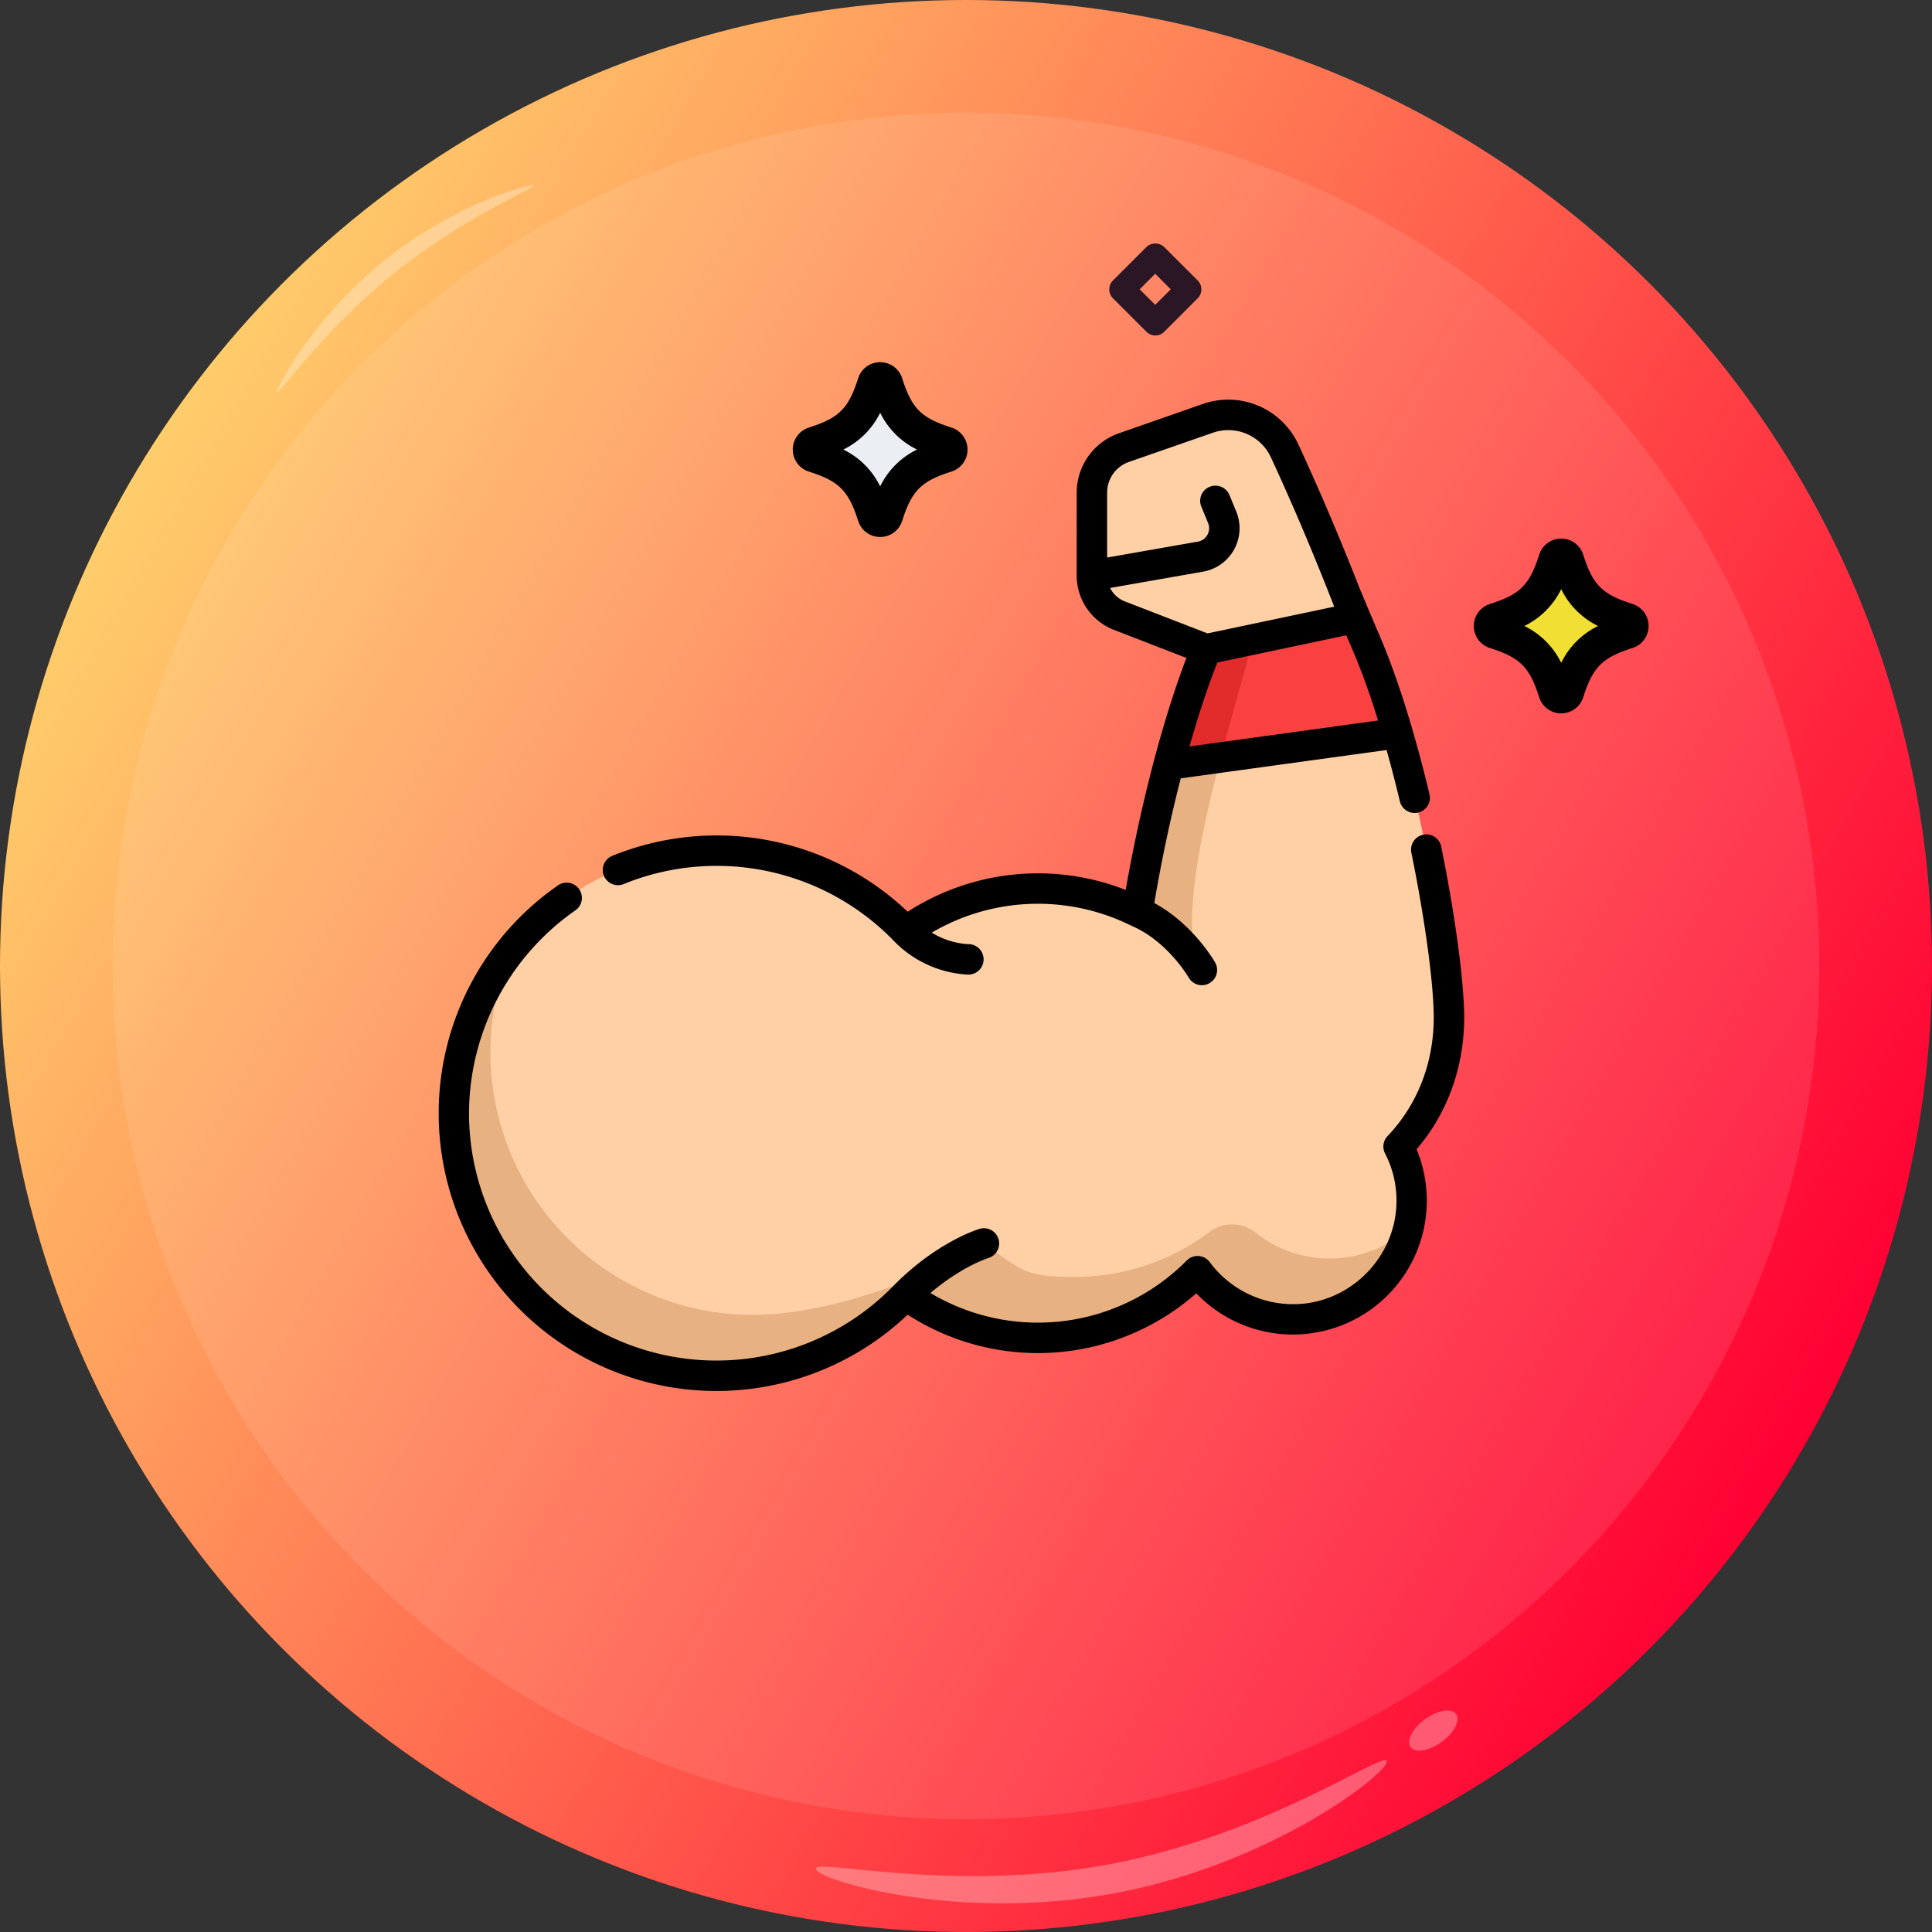 <svg xmlns="http://www.w3.org/2000/svg" xmlns:xlink="http://www.w3.org/1999/xlink" viewBox="0 0 1070.12 1070.12"><rect x="0" y="0" width="1070.12" height="1070.12" fill="#333333" stroke="none"/><defs><style>.cls-1{fill:url(#linear-gradient);}.cls-2,.cls-4{fill:#fff;}.cls-2{opacity:0.1;}.cls-3{opacity:0.3;}.cls-5{fill:#ffd0a6;}.cls-6{fill:#e8b182;}.cls-7{fill:#f94141;}.cls-8{fill:#e22b2b;}.cls-9{fill:#ebeef2;}.cls-10{fill:#2a1624;}.cls-11{fill:#f2df33;}</style><linearGradient id="linear-gradient" x1="71.61" y1="267.48" x2="998.51" y2="802.63" gradientUnits="userSpaceOnUse"><stop offset="0" stop-color="#ffcd6b"/><stop offset="1" stop-color="#f03"/></linearGradient></defs><title>b28</title><g id="Layer_2" data-name="Layer 2"><g id="Layer_1-2" data-name="Layer 1"><circle class="cls-1" cx="535.06" cy="535.06" r="535.06"/><circle class="cls-2" cx="535.06" cy="535.06" r="472.6"/><g class="cls-3"><path class="cls-4" d="M768.13,975.52c1.16,6.2-62.66,56.53-150,73s-165.11-7.14-166.28-13.34,75.92,13.78,163.25-2.69S767,969.33,768.13,975.52Z"/></g><g class="cls-3"><ellipse class="cls-4" cx="793.92" cy="958.59" rx="15.57" ry="7.79" transform="translate(-411.21 647.36) rotate(-35.89)"/></g><g class="cls-3"><path class="cls-4" d="M295.58,102.72c1.17,1.45-38,17-77.29,48.6s-63.7,67.38-64.87,65.93,20.05-41.21,59.3-72.84S294.41,101.26,295.58,102.72Z"/></g><path class="cls-5" d="M774.67,635A65.57,65.57,0,0,1,782,665.4c-.17,35.18-28.58,64.36-63.74,65.4a65.62,65.62,0,0,1-54.9-26.67,124.39,124.39,0,0,1-161.54,13.16A145.43,145.43,0,0,1,251.41,615.55c.56-80.08,66.64-145.08,146.72-144.39a145,145,0,0,1,103.64,44.73A124.49,124.49,0,0,1,630,505c3.69-22.78,8.93-48.65,15.38-74.08s14.13-50.4,22.71-71.33L619.93,341a23.69,23.69,0,0,1-15.13-22.08v-46a26.39,26.39,0,0,1,17.71-24.92L669,231.76a34.49,34.49,0,0,1,42.61,18c9.72,21,23.73,52.77,38.84,92.49h0C781.2,404,802.58,523.94,802.58,563.66,802.58,591.77,791.85,617.11,774.67,635Z"/><path class="cls-6" d="M665.3,536.53c-2.46-4-14.8-22.8-35.26-31.5,3.69-22.78,8.93-48.65,15.38-74.08s14.13-50.4,22.71-71.33l25.73-5.42C685.13,391.92,646.69,504,665.3,536.53Z"/><path class="cls-7" d="M774.18,406.1l-98,13.48-28.82,4c6-22.85,13-45,20.79-63.93l25.73-5.42,56.56-11.92C759.2,359.88,767.21,382.22,774.18,406.1Z"/><path class="cls-6" d="M738.46,697.06a65.31,65.31,0,0,0,41.68-16.72c-6.79,28.14-31.89,49.57-61.93,50.46a65.64,65.64,0,0,1-54.9-26.68,124.43,124.43,0,0,1-161.55,13.17A145.33,145.33,0,0,1,283.29,526a143.78,143.78,0,0,0-11.63,55.8A145.43,145.43,0,0,0,417.08,728.29c41.24,0,94-19.51,128-39.56,20.53,14.92,22.74,18.56,50.06,18.56a123.89,123.89,0,0,0,74.84-25,21,21,0,0,1,25.7.62A65.46,65.46,0,0,0,738.46,697.06Z"/><path class="cls-8" d="M693.86,354.2c-3.26,14.09-10.67,38.56-17.7,65.38l-28.82,4c6-22.85,13-45,20.79-63.93Z"/><path d="M345.25,489.75a136.72,136.72,0,0,1,150.43,32l.07.06.05.07a61.38,61.38,0,0,0,40.25,17.94,8.44,8.44,0,1,0,.06-16.87,42.89,42.89,0,0,1-20-6.38,116.1,116.1,0,0,1,110.15-4l.18.07.26.13c19.94,8.48,31.57,28.47,31.68,28.65a8.43,8.43,0,1,0,14.67-8.31c-.53-.94-12.24-21.25-33.69-32.93,4-23.68,9-47.2,14.66-69.06l114-15.69c2.84,10.12,5.3,19.8,7.36,28.41a8.43,8.43,0,1,0,16.4-3.92c-6.11-25.57-15.68-60.29-28.15-89.07-1.78-4.11-9.45-22.19-11.39-27.11-13.12-33.4-25-60.13-33.07-77.53a42.8,42.8,0,0,0-53-22.44L619.75,240a34.86,34.86,0,0,0-23.38,32.88v46c0,.14,0,.29,0,.44a1.21,1.21,0,0,0,0,.19,32.29,32.29,0,0,0,20.49,29.31l40.28,15.61c-13.06,34.21-25.29,80.91-33.63,128.5A133.08,133.08,0,0,0,502.76,505a153.59,153.59,0,0,0-163.91-30.84,8.44,8.44,0,0,0,6.4,15.61Zm418-90.66L658.84,413.45c4.88-17.19,10.1-33,15.44-46.5l71.4-15.05A388.24,388.24,0,0,1,763.28,399.09ZM623,333.09a15.31,15.31,0,0,1-8.11-7.42l51.54-9.05a24.37,24.37,0,0,0,18.31-33.31L681,274.22a8.43,8.43,0,0,0-15.59,6.43l3.75,9.09A7.51,7.51,0,0,1,663.48,300l-50.25,8.82v-36a18,18,0,0,1,12.06-16.95l46.45-16.16a26,26,0,0,1,32.2,13.61c8.45,18.22,21.14,46.85,35.06,82.72l-70.16,14.79Z"/><path d="M811,563.66c0-19.63-5-56.71-12.67-94.46a8.44,8.44,0,1,0-16.53,3.37c7.49,36.74,12.34,72.5,12.34,91.09,0,25.06-9.08,48.34-25.55,65.56a8.41,8.41,0,0,0-1.41,9.69,56.65,56.65,0,0,1,6.33,26.45c-.14,30.53-25.06,56.1-55.55,57a57.44,57.44,0,0,1-47.87-23.26,8.43,8.43,0,0,0-12.77-.91,116,116,0,0,1-141.94,18c17.32-14.77,31.91-19.32,32-19.36a8.43,8.43,0,0,0-4.76-16.18c-.93.27-23.19,7-46.87,30.69l-.05.06-.07.06a137,137,0,0,1-235.84-95.84A137.44,137.44,0,0,1,318.48,504.4a8.44,8.44,0,1,0-9.69-13.81A153.68,153.68,0,0,0,287.66,725a153.85,153.85,0,0,0,215.09,3.19,132.88,132.88,0,0,0,159.87-11.83,74.16,74.16,0,0,0,122-79.8C801.7,616.73,811,591.06,811,563.66Z"/><path class="cls-9" d="M524.22,252.41c-19.61,6.28-27,13.7-33.32,33.31a3.55,3.55,0,0,1-6.77,0c-6.28-19.61-13.71-27-33.32-33.31a3.56,3.56,0,0,1,0-6.78c19.61-6.27,27-13.7,33.32-33.31a3.56,3.56,0,0,1,6.77,0c6.28,19.61,13.71,27,33.32,33.31A3.56,3.56,0,0,1,524.22,252.41Z"/><path d="M448,261.2c16.84,5.39,21.94,10.5,27.33,27.34a12.78,12.78,0,0,0,12.18,8.89h0a12.75,12.75,0,0,0,12.18-8.89c5.39-16.84,10.5-22,27.33-27.34h0a12.79,12.79,0,0,0,0-24.36c-16.83-5.39-21.94-10.5-27.33-27.34a12.75,12.75,0,0,0-12.18-8.88h0a12.72,12.72,0,0,0-12.17,8.89c-5.4,16.83-10.5,21.94-27.34,27.33a12.79,12.79,0,0,0,0,24.36Zm39.52-32.59A44.27,44.27,0,0,0,507.93,249a44.27,44.27,0,0,0-20.41,20.41A44.29,44.29,0,0,0,467.1,249,44.34,44.34,0,0,0,487.52,228.61Z"/><path class="cls-10" d="M644.86,136.84a7.2,7.2,0,0,0-9.9,0l-18.5,18.5a7,7,0,0,0,0,9.9h0L635,183.75a7,7,0,0,0,9.89,0h0l18.5-18.51a7,7,0,0,0,0-9.9h0Zm-5,32-8.6-8.6,8.6-8.6,8.61,8.6Z"/><path class="cls-11" d="M901.44,350.12c-19.61,6.28-27,13.7-33.31,33.31a3.56,3.56,0,0,1-6.78,0c-6.28-19.61-13.7-27-33.31-33.31a3.56,3.56,0,0,1,0-6.78c19.61-6.28,27-13.7,33.31-33.31a3.56,3.56,0,0,1,6.78,0c6.28,19.61,13.7,27,33.31,33.31A3.56,3.56,0,0,1,901.44,350.12Z"/><path d="M825.22,358.91c16.84,5.39,21.95,10.5,27.34,27.34a12.79,12.79,0,0,0,24.36,0c5.39-16.84,10.5-21.95,27.34-27.34h0a12.79,12.79,0,0,0,0-24.36c-16.84-5.39-22-10.5-27.34-27.34a12.79,12.79,0,0,0-24.36,0c-5.39,16.84-10.5,22-27.34,27.34a12.79,12.79,0,0,0,0,24.36Zm39.52-32.59a44.32,44.32,0,0,0,20.41,20.41,44.32,44.32,0,0,0-20.41,20.41,44.27,44.27,0,0,0-20.41-20.41A44.27,44.27,0,0,0,864.74,326.32Z"/></g></g></svg>